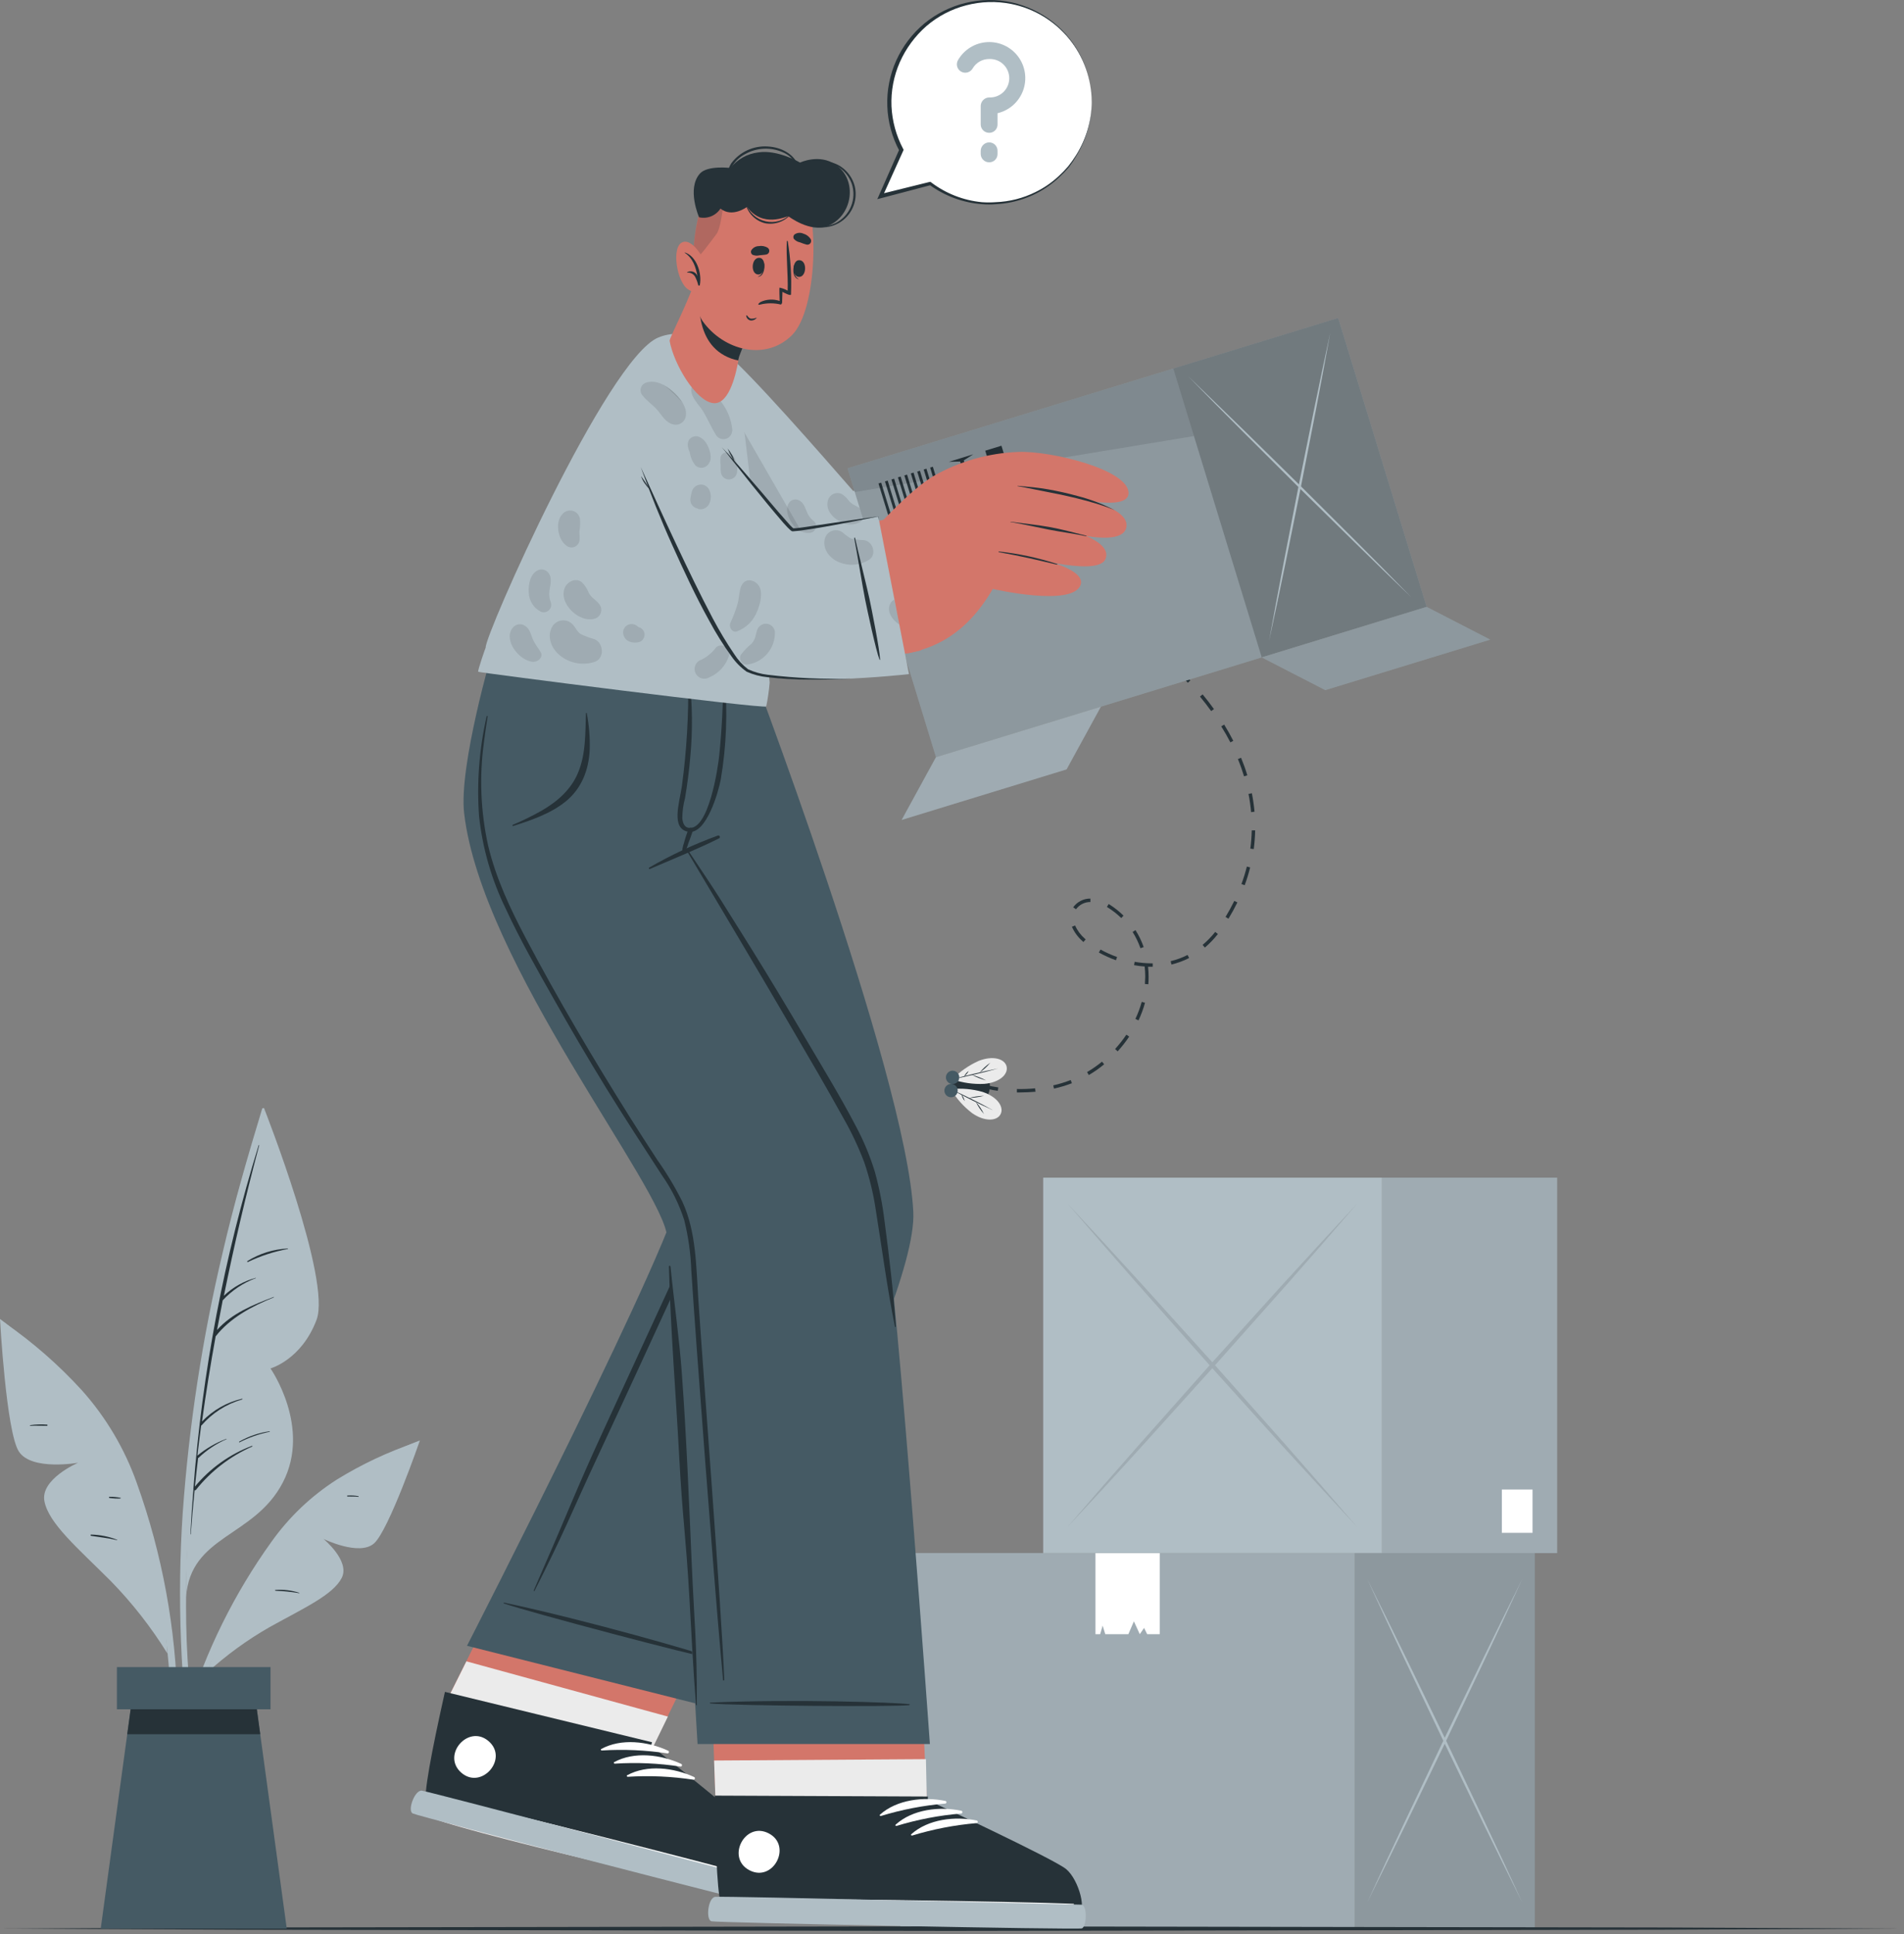 <svg width="448" height="455" viewBox="0 0 448 455" fill="none" xmlns="http://www.w3.org/2000/svg">
<rect x="0" y="0" width="448" height="455" fill="#808080" stroke="none"/>
<path d="M318.763 365.364H211.872V453.681H318.763V365.364Z" fill="#B0BEC5"/>
<path opacity="0.1" d="M318.763 365.364H211.872V453.681H318.763V365.364Z" fill="black"/>
<path d="M361.12 365.374H318.763V453.692H361.12V365.374Z" fill="#B0BEC5"/>
<path opacity="0.2" d="M361.12 365.374H318.763V453.692H361.12V365.374Z" fill="black"/>
<path d="M358.193 447.601C355.061 441.324 351.955 435.026 348.874 428.706L339.684 409.705L330.612 390.628C327.609 384.258 324.632 377.867 321.679 371.454C324.825 377.738 327.935 384.036 331.009 390.349L340.188 409.351L349.26 428.428C352.277 434.797 355.254 441.188 358.193 447.601Z" fill="#B0BEC5"/>
<path d="M358.193 371.454C355.247 377.888 352.27 384.279 349.26 390.628L340.188 409.705L331.009 428.706C327.928 435.019 324.818 441.317 321.679 447.601C324.632 441.167 327.609 434.776 330.612 428.428L339.684 409.351L348.874 390.36C351.955 384.033 355.061 377.731 358.193 371.454Z" fill="#B0BEC5"/>
<path d="M272.877 384.451H271.194H269.918L269.199 382.982L268.181 384.451L266.797 381.427L265.5 384.451H261.768H260.063L259.441 382.435L258.862 384.451H257.757V365.374H272.877V384.451Z" fill="white"/>
<path d="M325.207 277.057H245.458V365.364H325.207V277.057Z" fill="#B0BEC5"/>
<path d="M366.385 277.057H325.207V365.374H366.385V277.057Z" fill="#B0BEC5"/>
<path opacity="0.1" d="M366.385 277.057H325.207V365.374H366.385V277.057Z" fill="black"/>
<g opacity="0.1">
<path d="M319.363 359.283C313.508 352.999 307.703 346.701 301.948 340.389L284.759 321.344L267.827 302.267C262.208 295.898 256.646 289.506 251.141 283.094C257.003 289.378 262.808 295.68 268.556 301.999L285.713 320.99L302.645 340.067C308.286 346.465 313.858 352.871 319.363 359.283Z" fill="black"/>
<path d="M319.363 283.137C313.851 289.571 308.289 295.962 302.678 302.31L285.745 321.344L268.588 340.346C262.869 346.658 257.064 352.957 251.173 359.24C256.685 352.806 262.247 346.415 267.859 340.067L284.759 321.033L301.916 302.042C307.685 295.715 313.501 289.414 319.363 283.137Z" fill="black"/>
</g>
<path d="M360.595 350.426H353.378V360.613H360.595V350.426Z" fill="white"/>
<path d="M0 453.724L55.912 453.456L111.823 453.37L223.636 453.188L335.448 453.37L391.36 453.456L447.271 453.724L391.36 453.981L335.448 454.078L223.636 454.26L111.823 454.078L55.912 453.981L0 453.724Z" fill="#263238"/>
<path d="M266.229 149.556C265.628 149.17 265.028 148.794 264.427 148.43L264.846 147.733L266.669 148.88L266.229 149.556Z" fill="#263238"/>
<path d="M240.042 257.004H239.27V256.2C240.702 256.232 242.134 256.178 243.56 256.039L243.646 256.843C242.477 256.929 241.254 257.004 240.042 257.004ZM247.999 256.125L247.828 255.342C249.222 255.026 250.592 254.607 251.924 254.087L252.213 254.838C250.842 255.364 249.433 255.787 247.999 256.103V256.125ZM256.181 252.908L255.784 252.211C257.017 251.491 258.19 250.673 259.291 249.766L259.806 250.377C258.671 251.324 257.458 252.174 256.181 252.918V252.908ZM262.969 247.331L262.379 246.785C263.341 245.727 264.227 244.602 265.028 243.417L265.693 243.868C264.871 245.094 263.96 246.259 262.969 247.353V247.331ZM267.88 240.05L267.151 239.707C267.762 238.416 268.261 237.074 268.642 235.697L269.414 235.911C269.024 237.336 268.511 238.725 267.88 240.061V240.05ZM270.197 231.557L269.392 231.493C269.392 230.914 269.467 230.324 269.467 229.756C269.464 228.96 269.418 228.166 269.328 227.375C268.493 227.319 267.663 227.215 266.84 227.064L266.98 226.271C268.289 226.507 269.617 226.629 270.947 226.635H271.226V227.44H270.936H270.132C270.218 228.216 270.261 228.996 270.261 229.777C270.272 230.356 270.239 230.968 270.197 231.568V231.557ZM275.633 226.903L275.451 226.121C276.83 225.794 278.166 225.305 279.429 224.662L279.794 225.381C278.473 226.055 277.076 226.569 275.633 226.914V226.903ZM262.572 225.906C261.186 225.406 259.841 224.797 258.551 224.083L258.948 223.386C260.196 224.076 261.498 224.664 262.84 225.145L262.572 225.906ZM268.341 223.075C267.871 221.734 267.252 220.45 266.497 219.247L267.173 218.818C267.967 220.069 268.615 221.408 269.103 222.807L268.341 223.075ZM283.483 222.904L282.968 222.292C284.056 221.373 285.051 220.35 285.938 219.236L286.56 219.74C285.644 220.906 284.613 221.977 283.483 222.936V222.904ZM254.916 221.617L254.691 221.402C253.629 220.47 252.784 219.317 252.213 218.025L252.964 217.724C253.487 218.908 254.263 219.962 255.237 220.813L255.452 221.006L254.916 221.617ZM289.048 216.137L288.362 215.719C289.113 214.475 289.81 213.199 290.421 211.944L291.15 212.298C290.528 213.574 289.82 214.872 289.048 216.137ZM263.827 215.976C262.847 215.028 261.769 214.186 260.61 213.467L260.449 213.36L260.867 212.674L261.039 212.781C262.234 213.535 263.345 214.416 264.352 215.408L263.827 215.976ZM253.179 213.907L252.514 213.456C252.973 212.811 253.581 212.287 254.287 211.928C254.993 211.57 255.775 211.388 256.567 211.397V212.202C255.908 212.198 255.257 212.35 254.668 212.647C254.079 212.943 253.568 213.375 253.179 213.907ZM292.855 208.256L292.104 207.977C292.601 206.631 293.027 205.26 293.38 203.87L294.153 204.063C293.807 205.484 293.377 206.885 292.866 208.256H292.855ZM295 199.752L294.195 199.645C294.387 198.222 294.498 196.79 294.528 195.355H295.332C295.303 196.826 295.192 198.294 295 199.752ZM294.378 191.066C294.249 189.627 294.045 188.195 293.767 186.777L294.56 186.616C294.84 188.052 295.048 189.502 295.182 190.959L294.378 191.066ZM292.716 182.637C292.308 181.286 291.826 179.924 291.268 178.573L292.019 178.273C292.576 179.635 293.091 181.029 293.488 182.401L292.716 182.637ZM289.499 174.649C288.855 173.394 288.137 172.129 287.354 170.885L288.04 170.466C288.812 171.721 289.542 173.008 290.185 174.284L289.499 174.649ZM284.984 167.292C284.158 166.134 283.268 164.987 282.346 163.872L282.968 163.357C283.901 164.483 284.802 165.652 285.638 166.82L284.984 167.292ZM279.494 160.622C278.518 159.55 277.488 158.553 276.438 157.566L276.984 156.976C278.057 157.984 279.129 159.025 280.073 160.075L279.494 160.622ZM273.199 154.692C272.127 153.781 270.958 152.88 269.811 152.022L270.282 151.379C271.451 152.237 272.609 153.148 273.714 154.081L273.199 154.692Z" fill="#263238"/>
<path d="M234.777 256.618C234.056 256.528 233.34 256.399 232.633 256.232L232.826 255.449C232.826 255.449 233.598 255.642 234.885 255.824L234.777 256.618Z" fill="#263238"/>
<path d="M223.957 255.02C223.453 259.309 232.214 261.711 232.879 256.092C233.544 250.473 224.461 250.699 223.957 255.02Z" fill="#263238"/>
<path d="M235.431 262.119C234.616 263.738 231.732 263.963 228.751 261.883C226.726 260.337 225.016 258.419 223.711 256.232C226.232 255.969 228.78 256.191 231.217 256.886C234.745 258.076 236.289 260.478 235.431 262.119Z" fill="#EBEBEB"/>
<path d="M223.743 256.232C225.437 256.993 227.099 257.819 228.762 258.634C230.424 259.449 232.064 260.317 233.684 261.218C231.989 260.457 230.327 259.631 228.665 258.816C227.003 258.001 225.362 257.133 223.743 256.232Z" fill="#263238"/>
<path d="M231.528 262.087C231.143 261.64 230.785 261.171 230.456 260.682C230.132 260.197 229.838 259.692 229.577 259.17C229.962 259.617 230.32 260.086 230.649 260.575C230.975 261.059 231.269 261.564 231.528 262.087Z" fill="#263238"/>
<path d="M227.925 258.323C228.515 258.17 229.113 258.048 229.716 257.958C230.324 257.872 230.936 257.819 231.55 257.797C230.362 258.093 229.148 258.269 227.925 258.323Z" fill="#263238"/>
<path d="M226.992 259.031C226.623 258.572 226.36 258.037 226.22 257.465C226.589 257.924 226.853 258.459 226.992 259.031Z" fill="#263238"/>
<path d="M236.847 250.892C236.429 249.122 233.683 248.243 230.306 249.573C227.974 250.61 225.863 252.085 224.086 253.916C226.496 254.75 229.045 255.114 231.592 254.988C235.206 254.688 237.276 252.715 236.847 250.892Z" fill="#EBEBEB"/>
<path d="M224.086 253.916C225.909 253.572 227.721 253.144 229.523 252.725C231.324 252.307 233.126 251.857 234.884 251.353C233.072 251.696 231.26 252.125 229.458 252.543C227.657 252.961 225.877 253.412 224.086 253.916Z" fill="#263238"/>
<path d="M233.019 250.012C232.552 250.344 232.105 250.702 231.678 251.085C231.253 251.485 230.848 251.908 230.467 252.35C230.938 252.024 231.386 251.666 231.807 251.278C232.235 250.88 232.64 250.457 233.019 250.012Z" fill="#263238"/>
<path d="M228.622 252.843C229.708 253.409 230.851 253.858 232.032 254.184C230.948 253.613 229.804 253.164 228.622 252.843Z" fill="#263238"/>
<path d="M227.925 251.943C227.692 252.117 227.479 252.319 227.292 252.543C227.107 252.773 226.946 253.021 226.81 253.283C227.044 253.104 227.256 252.899 227.443 252.672C227.637 252.453 227.8 252.207 227.925 251.943Z" fill="#263238"/>
<path d="M223.957 255.02C224.265 255.056 224.554 255.182 224.79 255.382C225.026 255.582 225.197 255.848 225.282 256.145C225.367 256.442 225.362 256.758 225.267 257.053C225.173 257.347 224.994 257.607 224.752 257.8C224.51 257.993 224.216 258.109 223.908 258.135C223.6 258.161 223.291 258.095 223.02 257.946C222.749 257.797 222.529 257.57 222.387 257.296C222.244 257.021 222.186 256.711 222.22 256.403C222.269 255.99 222.479 255.613 222.804 255.354C223.129 255.095 223.544 254.975 223.957 255.02Z" fill="#455A64"/>
<path d="M224.322 251.9C224.527 251.924 224.725 251.988 224.905 252.088C225.085 252.189 225.244 252.324 225.372 252.486C225.5 252.647 225.595 252.833 225.651 253.031C225.707 253.23 225.724 253.437 225.7 253.642C225.676 253.847 225.612 254.045 225.511 254.225C225.411 254.406 225.276 254.564 225.114 254.692C224.952 254.82 224.767 254.915 224.568 254.971C224.37 255.027 224.162 255.044 223.957 255.02C223.544 254.972 223.166 254.761 222.908 254.434C222.649 254.107 222.531 253.691 222.579 253.278C222.628 252.864 222.839 252.486 223.165 252.228C223.492 251.969 223.908 251.851 224.322 251.9Z" fill="#455A64"/>
<path d="M127.126 355.991C127.126 355.991 104.263 401.769 104.253 401.769C102.365 411.217 100.885 419.549 100.51 423.924C100.505 423.948 100.505 423.974 100.51 423.999C100.312 425.013 100.353 426.059 100.628 427.055C100.623 427.08 100.623 427.105 100.628 427.13C103.062 429.596 178.19 446.893 181.053 446.614C183.916 446.336 183.305 438.261 180.925 435.269C178.544 432.277 152.733 412.75 152.733 412.75L175.08 366.897L127.126 355.991Z" fill="#D3766A"/>
<path d="M179.917 446.657C177.096 446.936 103.094 429.629 100.671 427.173C100.667 427.148 100.667 427.123 100.671 427.098C100.39 426.103 100.346 425.057 100.542 424.042C100.533 424.018 100.533 423.991 100.542 423.967C100.907 419.592 102.397 411.26 104.274 401.802L109.743 390.842L157.151 403.839L152.776 412.825C152.776 412.825 177.439 432.309 179.831 435.344C182.222 438.379 182.748 446.389 179.917 446.657Z" fill="#EBEBEB"/>
<path d="M180.946 445.456C178.083 445.671 102.773 426.476 100.371 423.924C99.448 422.969 101.604 411.828 104.596 398.445L104.692 398.027L153.419 409.876L153.194 410.691C153.194 410.691 178.726 430.937 181.075 434.025C183.423 437.114 183.798 445.253 180.946 445.456Z" fill="#263238"/>
<path d="M180.828 442.314C168.217 438.776 117.003 425.65 104.263 423.098C104.156 423.098 104.135 423.152 104.263 423.184C116.692 426.969 168.014 439.676 180.807 442.486C181.053 442.582 181.096 442.389 180.828 442.314Z" fill="white"/>
<path d="M157.237 411.881C152.476 409.672 146.17 408.879 141.452 411.474C141.27 411.57 141.452 411.828 141.581 411.817C146.748 411.493 151.936 411.723 157.054 412.503C157.13 412.508 157.204 412.487 157.266 412.444C157.327 412.4 157.372 412.337 157.393 412.265C157.415 412.193 157.411 412.116 157.382 412.046C157.354 411.976 157.302 411.918 157.237 411.881Z" fill="white"/>
<path d="M160.282 414.97C155.532 412.772 149.226 411.978 144.497 414.562C144.315 414.659 144.497 414.916 144.637 414.916C149.804 414.587 154.992 414.817 160.11 415.602C160.189 415.61 160.267 415.59 160.332 415.545C160.396 415.501 160.443 415.434 160.464 415.359C160.484 415.283 160.477 415.202 160.444 415.131C160.411 415.06 160.353 415.003 160.282 414.97Z" fill="white"/>
<path d="M163.338 418.069C158.577 415.86 152.272 415.066 147.553 417.651C147.371 417.758 147.553 418.015 147.693 418.005C152.857 417.681 158.041 417.911 163.156 418.691C163.231 418.695 163.306 418.674 163.367 418.631C163.429 418.588 163.474 418.525 163.495 418.452C163.516 418.38 163.512 418.303 163.484 418.233C163.455 418.164 163.404 418.106 163.338 418.069Z" fill="white"/>
<path d="M182.78 443.054C183.991 443.912 182.544 448.362 181.482 448.48C180.421 448.598 98.398 427.302 97.1 426.626C95.802 425.95 97.583 421.082 99.245 421.264C100.907 421.447 182.78 443.054 182.78 443.054Z" fill="#B0BEC5"/>
<path d="M114.976 409.63C110.215 405.512 103.802 412.911 108.542 417.039C113.282 421.168 119.748 413.758 114.976 409.63Z" fill="white"/>
<path d="M109.882 387.186L164.829 401.04C164.829 401.04 216.044 308.615 214.896 285.121C213.32 252.715 175.273 153.073 175.273 153.073H129.721C129.721 153.073 159.95 260.789 160.368 278.912C160.55 288.391 109.882 387.186 109.882 387.186Z" fill="#455A64"/>
<path d="M167.177 389.888C164.25 388.719 138.095 381.17 118.579 377.02C118.557 377.027 118.539 377.04 118.525 377.059C118.512 377.077 118.505 377.099 118.505 377.122C118.505 377.144 118.512 377.166 118.525 377.185C118.539 377.203 118.557 377.216 118.579 377.224C124.723 379.368 163.499 389.588 167.134 390.092C167.22 390.124 167.306 389.974 167.177 389.888Z" fill="#263238"/>
<path d="M164.143 255.771C160.518 240.565 156.636 225.402 152.561 210.336C148.486 195.27 144.122 180.064 139.329 165.115C138.75 163.282 138.138 161.47 137.549 159.647C137.532 159.588 137.492 159.539 137.439 159.51C137.385 159.481 137.323 159.474 137.264 159.491C137.206 159.508 137.157 159.548 137.128 159.601C137.099 159.654 137.092 159.717 137.109 159.775C141.398 174.67 145.688 189.533 149.752 204.481C153.816 219.429 157.687 234.421 161.333 249.519C162.244 253.251 163.135 256.972 164.003 260.714C165.013 264.55 165.793 268.442 166.341 272.371C166.792 276.124 166.533 279.929 165.579 283.587C164.545 287.182 163.192 290.677 161.537 294.032C154.967 308.294 148.401 322.559 141.838 336.829C135.275 351.134 134.214 354.394 127.898 368.816C127.115 370.607 126.332 372.398 125.581 374.178C125.581 374.296 125.699 374.403 125.764 374.275C132.948 360.141 134.053 356.742 140.776 342.351C147.5 327.96 154.181 313.398 160.85 298.911C163.853 292.37 167.381 285.7 167.831 278.386C168.282 270.751 165.88 263.095 164.143 255.771Z" fill="#263238"/>
<path d="M166.63 374.092L168.389 424.492C168.679 434.143 169.097 442.582 169.729 446.925C169.724 446.95 169.724 446.976 169.729 447C169.765 448.031 170.037 449.04 170.523 449.949L170.587 450.014C173.515 451.869 250.605 451.826 253.297 450.914C255.988 450.003 253.608 442.282 250.616 439.891C247.624 437.5 218.092 424.321 218.092 424.321L215.851 373.974L166.63 374.092Z" fill="#D3766A"/>
<path d="M168.024 414.176C168.024 414.176 168.389 424.492 168.389 424.524C168.679 434.175 169.097 442.615 169.729 446.958C169.724 446.982 169.724 447.008 169.729 447.033C169.876 448.044 170.142 449.034 170.523 449.982L170.587 450.046C173.515 451.901 250.605 451.858 253.297 450.947C255.988 450.035 253.608 442.314 250.616 439.923C247.624 437.532 218.092 424.353 218.092 424.353L217.867 413.855L168.024 414.176Z" fill="#EBEBEB"/>
<path d="M253.339 450.861C250.616 451.729 172.914 450.528 169.976 448.598C168.904 447.88 168.367 436.556 168.174 422.862V422.433L218.317 422.648V423.506C218.317 423.506 247.86 437.264 250.852 439.719C253.843 442.175 256.074 450.024 253.339 450.861Z" fill="#263238"/>
<path d="M252.514 447.88C239.421 447.354 186.554 446.475 173.568 446.958C173.461 446.958 173.461 447.033 173.568 447.033C186.533 447.837 239.41 448.298 252.514 448.105C252.782 448.041 252.793 447.88 252.514 447.88Z" fill="white"/>
<path d="M222.499 423.699C217.363 422.626 211.036 423.345 207.047 426.916C206.886 427.055 207.047 427.269 207.261 427.227C212.212 425.716 217.309 424.734 222.467 424.299C222.529 424.279 222.584 424.241 222.623 424.189C222.663 424.138 222.686 424.075 222.69 424.01C222.693 423.945 222.677 423.88 222.643 423.825C222.609 423.769 222.559 423.725 222.499 423.699Z" fill="white"/>
<path d="M226.188 425.993C221.041 424.921 214.725 425.65 210.736 429.264C210.575 429.403 210.736 429.618 210.939 429.564C215.893 428.052 220.994 427.074 226.156 426.648C226.233 426.638 226.305 426.601 226.358 426.544C226.412 426.486 226.443 426.412 226.447 426.334C226.45 426.256 226.427 426.179 226.379 426.117C226.332 426.054 226.264 426.011 226.188 425.993Z" fill="white"/>
<path d="M229.866 428.299C224.73 427.227 218.414 427.945 214.414 431.516C214.264 431.655 214.414 431.87 214.628 431.827C219.579 430.317 224.676 429.336 229.834 428.899C229.896 428.88 229.951 428.841 229.99 428.79C230.03 428.738 230.054 428.675 230.057 428.61C230.061 428.545 230.044 428.48 230.01 428.425C229.976 428.369 229.926 428.325 229.866 428.299Z" fill="white"/>
<path d="M254.573 448.094C255.956 448.652 255.581 453.317 254.573 453.67C253.565 454.024 168.786 452.341 167.402 451.998C166.019 451.654 166.577 446.496 168.26 446.25C169.944 446.003 254.573 448.094 254.573 448.094Z" fill="#B0BEC5"/>
<path d="M180.871 431.312C175.284 428.406 170.759 437.092 176.356 439.998C181.954 442.904 186.469 434.218 180.871 431.312Z" fill="white"/>
<path d="M174.705 152.987C174.501 153.92 163.145 198.819 161.73 199.655C160.121 200.61 202.993 258.291 208.076 286.611C211.293 304.723 218.799 410.294 218.799 410.294H164.132C164.132 410.294 158.77 320.636 156.99 291.093C156.293 279.63 113.292 226.635 109.207 191.302C107.92 180.171 115.919 152.944 115.919 152.944L174.705 152.987Z" fill="#455A64"/>
<path d="M162.749 367.637C162.105 352.785 161.515 337.901 160.432 323.071C159.821 314.663 158.62 306.524 157.784 298.149C157.784 297.71 157.387 297.603 157.398 298.053C157.784 312.969 159.017 327.724 159.81 342.63C160.604 357.535 161.365 361.01 162.212 375.872C162.684 384.28 163.102 392.687 163.757 401.083C163.764 401.104 163.777 401.123 163.796 401.136C163.814 401.15 163.836 401.157 163.858 401.157C163.881 401.157 163.903 401.15 163.921 401.136C163.94 401.123 163.953 401.104 163.96 401.083C163.992 386.156 163.403 382.542 162.749 367.637Z" fill="#263238"/>
<path d="M208.13 287.319C207.662 283.397 206.902 279.515 205.856 275.705C204.73 272.013 203.247 268.44 201.428 265.036C197.707 257.894 193.471 250.988 189.385 244.05C185.3 237.112 181.043 230.024 176.732 223.097C174.308 219.208 171.874 215.322 169.429 211.44C166.941 207.526 164.314 203.687 161.751 199.827C161.731 199.794 161.699 199.771 161.662 199.762C161.625 199.753 161.586 199.759 161.553 199.779C161.52 199.799 161.497 199.831 161.488 199.868C161.479 199.905 161.485 199.944 161.505 199.977C165.687 206.99 169.826 214.014 174.008 221.027C178.19 228.04 182.308 235.075 186.426 242.109C190.543 249.144 194.543 255.964 198.425 262.998C200.337 266.338 201.982 269.823 203.347 273.421C204.617 277.15 205.539 280.987 206.103 284.885C207.561 293.967 208.752 303.114 210.575 312.111C210.582 312.133 210.595 312.151 210.614 312.165C210.632 312.178 210.654 312.185 210.677 312.185C210.699 312.185 210.721 312.178 210.739 312.165C210.758 312.151 210.771 312.133 210.778 312.111C210.21 303.833 209.224 295.544 208.13 287.319Z" fill="#263238"/>
<path d="M213.985 400.922C210.864 400.515 187.048 399.689 167.124 400.547C166.995 400.547 167.006 400.74 167.124 400.751C173.611 401.319 210.296 401.576 213.953 401.147C214.049 401.137 214.092 400.944 213.985 400.922Z" fill="#263238"/>
<path d="M168.861 196.588C163.291 198.618 157.909 201.129 152.776 204.095C152.732 204.115 152.697 204.151 152.68 204.197C152.663 204.242 152.665 204.292 152.685 204.336C152.705 204.38 152.741 204.415 152.786 204.432C152.832 204.449 152.882 204.447 152.926 204.427C158.352 202.09 163.896 199.859 169.193 197.232C169.279 197.188 169.343 197.112 169.372 197.02C169.401 196.929 169.393 196.829 169.349 196.744C169.305 196.659 169.228 196.594 169.137 196.565C169.045 196.536 168.946 196.544 168.861 196.588Z" fill="#263238"/>
<path d="M170.501 159.421C170.501 159.239 170.158 159.196 170.158 159.421C170.159 165.481 169.855 171.536 169.247 177.565C168.989 180.364 166.738 195.795 161.891 194.723C161.076 194.53 160.668 193.736 160.539 192.503C160.553 190.902 160.769 189.31 161.183 187.763C161.719 184.546 162.148 181.329 162.427 178.016C162.995 171.927 162.931 165.796 162.234 159.722C162.225 159.687 162.205 159.657 162.176 159.635C162.148 159.614 162.114 159.602 162.078 159.602C162.043 159.602 162.008 159.614 161.98 159.635C161.952 159.657 161.932 159.687 161.923 159.722C162.063 168.161 161.569 176.599 160.443 184.964C159.832 188.986 157.805 195.044 162.019 195.688C166.234 196.331 169.075 186.176 169.59 183.399C170.931 175.48 171.238 167.42 170.501 159.421Z" fill="#263238"/>
<path d="M162.019 195.055C161.59 196.102 161.231 197.177 160.947 198.272C160.638 199.113 160.486 200.003 160.497 200.899C160.502 200.936 160.518 200.97 160.543 200.997C160.568 201.024 160.601 201.043 160.637 201.051C160.673 201.06 160.711 201.057 160.745 201.043C160.779 201.029 160.809 201.005 160.829 200.974C161.336 200.184 161.715 199.319 161.955 198.411C162.33 197.414 162.716 196.438 163.027 195.43C163.077 195.297 163.072 195.149 163.012 195.019C162.953 194.889 162.845 194.788 162.711 194.739C162.577 194.689 162.429 194.694 162.3 194.754C162.17 194.813 162.069 194.921 162.019 195.055Z" fill="#263238"/>
<path d="M164.303 305.506C163.789 297.871 163.821 289.817 160.572 282.74C158.846 279.291 156.86 275.979 154.631 272.832C152.415 269.443 150.227 266.037 148.068 262.612C139.489 248.919 131.211 234.946 123.672 220.63C120.037 213.735 116.692 206.615 114.869 199.001C113.091 190.989 112.753 182.725 113.871 174.595C114.129 172.568 114.408 170.552 114.74 168.536C114.741 168.509 114.733 168.482 114.716 168.46C114.7 168.438 114.676 168.423 114.649 168.417C114.623 168.41 114.595 168.414 114.57 168.426C114.546 168.438 114.526 168.458 114.515 168.483C112.75 176.214 112.147 184.165 112.724 192.074C113.549 199.636 115.679 206.997 119.019 213.832C122.343 221.027 126.3 227.954 130.203 234.849C134.228 241.998 138.371 249.044 142.631 255.985C146.921 262.912 151.339 269.7 155.768 276.52C158.027 279.737 159.787 283.276 160.99 287.019C161.965 290.924 162.526 294.92 162.663 298.943C163.735 315.822 168.024 371.937 169.547 388.73C169.729 390.874 169.922 393.019 170.126 395.164C170.12 395.186 170.119 395.209 170.123 395.232C170.128 395.255 170.137 395.276 170.151 395.295C170.165 395.313 170.184 395.328 170.204 395.338C170.225 395.348 170.248 395.354 170.271 395.354C170.294 395.354 170.317 395.348 170.337 395.338C170.358 395.328 170.376 395.313 170.39 395.295C170.404 395.276 170.414 395.255 170.418 395.232C170.423 395.209 170.422 395.186 170.416 395.164C169.772 378.307 165.408 322.331 164.303 305.506Z" fill="#263238"/>
<path d="M138.063 167.786C138.063 167.668 137.87 167.71 137.87 167.786C137.709 172.472 137.87 177.319 136.037 181.726C134.385 185.79 131.061 188.642 127.34 190.776C125.176 191.991 122.946 193.083 120.659 194.047C120.498 194.122 120.563 194.379 120.745 194.326C125.034 192.953 129.463 191.463 133.056 188.589C136.894 185.501 138.578 181.029 138.76 176.203C138.826 173.381 138.592 170.559 138.063 167.786Z" fill="#263238"/>
<path d="M161.858 91.403C167.992 110.233 184.56 142.307 190.479 146.178C195.723 149.599 220.397 145.781 231.228 143.175C235.26 142.2 226.188 111.466 221.888 112.592C216.73 113.944 201.363 117.407 200.248 116.549C199.133 115.691 183.638 96.604 172.657 85.366C162.663 75.189 159.542 84.283 161.858 91.403Z" fill="#D3766A"/>
<path d="M228.858 143.411C230.928 143.154 248.439 142.339 256.471 137.975C260.76 135.648 271.709 127.948 270.615 125.182C269.617 122.662 266.1 124.034 266.1 124.034C266.1 124.034 270.936 120.528 269.521 117.032C268.105 113.536 262.261 116.163 262.261 116.163C262.261 116.163 266.969 112.196 265.307 108.818C263.645 105.44 258.219 109.054 258.219 109.054C258.219 109.054 262.69 105.633 260.149 103.424C257.082 100.765 249.543 108.014 244.45 109.708C243.292 110.094 220.472 115.863 220.472 115.863L228.858 143.411Z" fill="#D3766A"/>
<path d="M258.026 108.957C252.471 114.265 249.114 115.627 241.694 117.128C241.554 117.128 241.565 117.386 241.694 117.364C249.093 116.56 253.543 115.456 258.272 109.215C258.53 108.904 258.283 108.7 258.026 108.957Z" fill="#263238"/>
<path d="M262.079 116.035C255.827 121.053 252.203 122.554 244.546 124.699C244.439 124.699 244.482 124.924 244.6 124.903C252.278 123.423 256.696 122.222 262.283 116.388C262.54 116.131 262.369 115.809 262.079 116.035Z" fill="#263238"/>
<path d="M265.725 124.12C259.291 128.538 255.42 130.372 247.72 131.498C247.683 131.498 247.648 131.512 247.622 131.539C247.596 131.565 247.581 131.6 247.581 131.637C247.581 131.674 247.596 131.71 247.622 131.736C247.648 131.762 247.683 131.776 247.72 131.776C255.688 131.39 260.588 129.149 265.811 124.334C266.197 124.034 266.122 123.852 265.725 124.12Z" fill="#263238"/>
<path d="M214.489 116.85C214.489 116.85 220.869 109.633 224.365 107.081C227.861 104.528 244.418 99.81 245.64 103.327C247.216 107.874 238.198 112.474 233.49 114.147C233.49 114.147 237.147 124.656 231.346 129.353C225.544 134.05 214.489 116.85 214.489 116.85Z" fill="#D3766A"/>
<path d="M245.672 104.732C244.117 109.912 237.791 111.713 233.34 113.675C233.275 113.704 233.216 113.747 233.17 113.802C233.124 113.857 233.091 113.922 233.075 113.992C233.058 114.061 233.058 114.134 233.074 114.204C233.091 114.274 233.123 114.339 233.169 114.394C234.413 118.898 234.842 125.611 231.689 129.407C231.603 129.514 231.743 129.664 231.85 129.567C235.785 125.964 235.893 119.327 234.22 114.48C238.82 112.539 245.082 110.448 245.715 104.754C245.726 104.732 245.683 104.732 245.672 104.732Z" fill="#263238"/>
<path d="M228.847 148.698L220.762 111.874L200.752 115.509C192.86 106.469 177.086 88.4 170.727 82.974C163.22 76.605 158.309 81.387 161.076 91.038C167.327 113.096 185.611 145.481 190.393 148.537C197.331 152.987 228.847 148.698 228.847 148.698Z" fill="#B0BEC5"/>
<path opacity="0.1" d="M200.28 126.715C201.271 126.93 202.28 127.049 203.294 127.069C205.438 127.358 206.382 130.522 204.43 131.723C203.405 132.354 202.247 132.736 201.047 132.839C199.848 132.941 198.641 132.761 197.524 132.313C195.38 131.476 193.567 129.396 194.029 126.951C194.108 126.495 194.305 126.068 194.599 125.71C194.893 125.353 195.274 125.078 195.706 124.912C196.138 124.745 196.605 124.694 197.063 124.762C197.521 124.83 197.953 125.015 198.318 125.3C198.912 125.849 199.571 126.325 200.28 126.715ZM194.747 117.954C193.975 121.6 199.615 124.731 202.5 122.79C202.733 122.614 202.922 122.388 203.055 122.128C203.188 121.869 203.261 121.583 203.269 121.291C203.276 120.999 203.217 120.71 203.097 120.444C202.977 120.178 202.799 119.943 202.575 119.756C201.728 119.069 201.02 118.962 200.27 118.34C200.007 118.135 199.776 117.893 199.583 117.622C199.158 117.035 198.613 116.546 197.985 116.185C197.659 116.045 197.305 115.982 196.95 115.999C196.595 116.016 196.249 116.113 195.937 116.283C195.625 116.454 195.356 116.693 195.15 116.982C194.944 117.271 194.806 117.604 194.747 117.954ZM185.75 118.147C184.592 119.659 185.461 121.932 186.479 123.305C186.938 123.989 187.57 124.538 188.31 124.898C189.05 125.258 189.873 125.415 190.694 125.353C190.993 125.311 191.273 125.183 191.501 124.985C191.73 124.788 191.896 124.528 191.979 124.238C192.063 123.947 192.062 123.639 191.974 123.35C191.887 123.061 191.718 122.803 191.487 122.608C190.842 122.118 190.327 121.477 189.986 120.742C189.482 119.605 189.149 118.136 187.841 117.643C187.484 117.496 187.089 117.466 186.714 117.556C186.338 117.647 186.001 117.854 185.75 118.147ZM209.502 141.996C207.99 145.052 212.591 148.526 215.379 147.926C216.312 147.722 217.212 146.5 216.387 145.62C215.722 144.913 214.928 144.355 214.306 143.604C213.545 142.693 213.127 141.524 211.937 141.063C211.489 140.876 210.986 140.868 210.533 141.042C210.079 141.215 209.71 141.557 209.502 141.996ZM166.309 104.518C166.045 104.016 165.68 103.574 165.236 103.22C165.837 104.757 166.47 106.298 167.134 107.842C167.17 106.679 166.884 105.529 166.309 104.518ZM172.282 101.301C172.072 98.652 171.037 96.135 169.322 94.105C168.035 92.443 165.805 89.816 163.446 90.384C163.195 90.463 162.976 90.62 162.821 90.832C162.667 91.045 162.585 91.301 162.588 91.564C162.438 93.376 164.518 95.317 165.419 96.765C166.491 98.588 167.338 100.604 168.496 102.416C168.738 102.789 169.094 103.073 169.511 103.226C169.928 103.38 170.384 103.394 170.81 103.268C171.236 103.141 171.609 102.88 171.874 102.523C172.14 102.167 172.282 101.734 172.282 101.29V101.301ZM171.585 112.828C172.004 112.807 172.405 112.651 172.729 112.385C173.053 112.119 173.283 111.755 173.386 111.348C173.553 110.516 173.497 109.654 173.225 108.85C173.065 108.084 172.693 107.378 172.153 106.813C171.959 106.633 171.723 106.508 171.466 106.448C171.209 106.387 170.941 106.395 170.688 106.47C170.435 106.544 170.206 106.683 170.023 106.873C169.84 107.063 169.709 107.297 169.644 107.552C169.558 108.179 169.558 108.814 169.644 109.44C169.644 109.708 169.644 109.976 169.644 110.255C169.638 110.659 169.681 111.062 169.772 111.456C169.888 111.847 170.126 112.192 170.453 112.437C170.779 112.682 171.176 112.816 171.585 112.818V112.828Z" fill="#030402"/>
<path d="M221.845 145.481C220.923 143.336 218.628 133.814 218.124 131.444C217.62 129.074 215.754 119.488 215.207 117.053C215.207 116.914 215.357 116.839 215.389 116.968C215.969 119.37 218.553 128.828 219.121 131.187C219.69 133.546 221.823 143.057 221.974 145.449C221.976 145.457 221.976 145.466 221.975 145.475C221.974 145.483 221.971 145.491 221.966 145.499C221.957 145.514 221.942 145.525 221.925 145.529C221.908 145.533 221.89 145.531 221.875 145.522C221.86 145.513 221.849 145.498 221.845 145.481Z" fill="#263238"/>
<path opacity="0.1" d="M203.261 150.542C197.632 150.542 192.688 150.006 190.393 148.537C185.579 145.427 167.295 113.15 161.001 91.049C159.414 85.516 160.368 81.57 162.877 80.422L203.261 150.542Z" fill="black"/>
<path d="M112.52 158.038C112.66 158.242 179.573 166.82 180.292 166.198C180.67 164.336 180.939 162.452 181.096 160.558C181.096 160.558 174.962 87.704 171.788 83.425C169.011 79.693 160.582 76.991 154.845 79.425C142.803 84.529 113.968 149.62 114.279 152.344C114.257 152.312 112.349 157.781 112.52 158.038Z" fill="#B0BEC5"/>
<path opacity="0.1" d="M136.648 149.17C137.68 149.671 138.757 150.073 139.865 150.371C142.095 151.261 142.299 154.982 139.865 155.732C138.571 156.143 137.199 156.245 135.858 156.031C134.518 155.817 133.246 155.292 132.144 154.499C129.999 152.998 128.616 150.21 129.774 147.722C129.987 147.249 130.317 146.838 130.735 146.529C131.152 146.221 131.641 146.025 132.156 145.96C132.671 145.896 133.194 145.965 133.674 146.16C134.155 146.356 134.577 146.673 134.9 147.079C135.5 147.776 135.865 148.698 136.648 149.17ZM132.98 138.093C131.147 141.878 136.455 146.821 140.133 145.481C140.441 145.358 140.716 145.165 140.937 144.917C141.158 144.669 141.318 144.374 141.406 144.054C141.493 143.734 141.505 143.398 141.44 143.072C141.376 142.747 141.237 142.441 141.034 142.178C140.304 141.202 139.554 140.891 138.889 140.033C138.659 139.737 138.475 139.408 138.342 139.058C138.025 138.309 137.562 137.631 136.98 137.063C135.704 135.83 133.656 136.698 132.98 138.093ZM126.782 134.061C124.777 134.811 124.262 137.513 124.412 139.422C124.443 140.349 124.72 141.252 125.213 142.038C125.707 142.823 126.4 143.464 127.222 143.894C127.532 144.032 127.876 144.078 128.212 144.026C128.547 143.973 128.86 143.824 129.113 143.597C129.366 143.371 129.548 143.075 129.637 142.747C129.726 142.419 129.717 142.073 129.613 141.749C129.273 140.892 129.155 139.962 129.27 139.047C129.452 137.674 129.999 136.066 129.088 134.833C128.834 134.477 128.474 134.211 128.06 134.072C127.646 133.934 127.199 133.93 126.782 134.061ZM148.765 146.821C148.258 146.778 147.753 146.93 147.354 147.247C146.955 147.564 146.693 148.022 146.62 148.526C146.566 149.068 146.702 149.612 147.005 150.064C147.309 150.517 147.76 150.849 148.283 151.003C149.014 151.245 149.803 151.245 150.535 151.003C150.909 150.855 151.217 150.578 151.403 150.221C151.618 149.875 151.706 149.466 151.65 149.063C151.59 148.687 151.418 148.337 151.156 148.062C150.893 147.786 150.553 147.596 150.181 147.518C150.113 147.429 150.034 147.35 149.945 147.282C149.604 147.018 149.195 146.858 148.765 146.821ZM132.326 120.946C130.525 122.79 131.254 126.983 133.313 128.399C133.578 128.6 133.891 128.729 134.221 128.772C134.551 128.815 134.887 128.771 135.195 128.644C135.503 128.517 135.772 128.312 135.976 128.049C136.18 127.786 136.312 127.474 136.358 127.144C136.39 126.719 136.39 126.293 136.358 125.868C136.358 125.407 136.294 125.117 136.358 124.796C136.519 123.879 136.551 122.944 136.455 122.018C136.371 121.579 136.165 121.173 135.86 120.846C135.554 120.52 135.163 120.287 134.73 120.175C134.298 120.062 133.842 120.075 133.416 120.212C132.991 120.348 132.613 120.603 132.326 120.946ZM120.691 147.626C118.214 150.564 122.3 155.604 125.506 155.7C126.579 155.7 127.898 154.628 127.233 153.448C126.697 152.505 125.978 151.668 125.506 150.692C124.927 149.491 124.788 148.087 123.608 147.272C123.168 146.948 122.622 146.805 122.08 146.871C121.538 146.937 121.041 147.206 120.691 147.626ZM179.852 146.693C179.449 146.753 179.072 146.932 178.77 147.207C178.469 147.482 178.255 147.84 178.158 148.237C177.815 149.427 177.772 150.489 176.882 151.454C175.919 152.212 175.054 153.087 174.308 154.06C174.184 154.302 174.125 154.574 174.136 154.846C174.148 155.119 174.23 155.384 174.375 155.615C174.52 155.846 174.722 156.036 174.962 156.166C175.203 156.295 175.472 156.36 175.745 156.354C177.618 156.124 179.332 155.189 180.538 153.738C180.324 151.7 180.11 149.309 179.863 146.65L179.852 146.693ZM174.491 137.846C173.89 139.304 173.997 140.956 173.493 142.478C173.051 143.874 172.525 145.242 171.917 146.575C171.467 147.54 172.367 149.063 173.536 148.548C175.437 147.818 176.992 146.397 177.89 144.569C178.705 142.886 179.606 140.055 178.823 138.264C178.04 136.473 175.381 135.69 174.469 137.803L174.491 137.846ZM168.378 152.462C167.487 153.613 166.347 154.548 165.043 155.196C164.733 155.293 164.446 155.454 164.202 155.67C163.959 155.885 163.764 156.15 163.631 156.447C163.497 156.743 163.428 157.065 163.429 157.39C163.429 157.716 163.499 158.037 163.633 158.333C163.767 158.63 163.962 158.894 164.206 159.109C164.45 159.325 164.737 159.485 165.048 159.581C165.359 159.677 165.686 159.705 166.009 159.665C166.332 159.624 166.642 159.516 166.92 159.346C168.029 158.871 169.021 158.157 169.825 157.257C170.629 156.357 171.226 155.291 171.574 154.135C172.078 152.28 169.568 151.068 168.357 152.419L168.378 152.462ZM158.577 99.917C159.176 100.044 159.801 99.934 160.321 99.61C160.841 99.286 161.215 98.774 161.365 98.18C161.966 95.875 159.907 93.505 158.277 92.068C156.647 90.631 154.352 89.323 152.068 90.063C151.764 90.161 151.49 90.336 151.272 90.57C151.055 90.804 150.9 91.09 150.824 91.4C150.748 91.71 150.752 92.035 150.837 92.344C150.921 92.652 151.083 92.933 151.307 93.162C152.304 94.406 153.687 95.306 154.749 96.529C155.81 97.751 156.69 99.564 158.556 99.874L158.577 99.917ZM166.802 109.021C167.703 107.724 167.006 105.804 166.362 104.571C166.02 103.891 165.487 103.325 164.829 102.941C164.386 102.658 163.849 102.561 163.335 102.671C162.821 102.782 162.371 103.091 162.084 103.531C161.791 104.141 161.745 104.84 161.955 105.483C162.044 105.819 162.167 106.146 162.32 106.459V106.555V106.641C162.511 107.665 162.945 108.628 163.585 109.45C163.806 109.673 164.076 109.842 164.374 109.943C164.671 110.045 164.988 110.076 165.3 110.034C165.611 109.993 165.909 109.88 166.17 109.704C166.43 109.528 166.647 109.295 166.802 109.021ZM172.335 101.344C172.125 98.695 171.09 96.178 169.375 94.148C168.089 92.486 165.858 89.859 163.499 90.427C163.248 90.505 163.029 90.663 162.875 90.875C162.72 91.088 162.638 91.344 162.641 91.607C162.491 93.419 164.571 95.36 165.472 96.808C166.545 98.631 167.392 100.647 168.55 102.459C168.802 102.811 169.159 103.074 169.57 103.212C169.981 103.349 170.425 103.353 170.838 103.224C171.252 103.094 171.614 102.838 171.873 102.49C172.132 102.143 172.275 101.723 172.282 101.29L172.335 101.344ZM164.239 119.702C164.631 119.788 165.037 119.788 165.429 119.702C166.024 119.519 166.526 119.116 166.834 118.576C167.122 118.001 167.266 117.364 167.252 116.721C167.233 116.112 167.067 115.516 166.77 114.984L166.416 114.544L165.944 114.201C165.649 114.049 165.323 113.965 164.991 113.956C164.659 113.947 164.33 114.013 164.027 114.149C163.724 114.285 163.455 114.487 163.241 114.742C163.028 114.996 162.874 115.295 162.791 115.616C162.613 116.241 162.487 116.879 162.416 117.525L162.513 118.115C162.588 118.411 162.735 118.684 162.941 118.908C163.265 119.283 163.702 119.542 164.185 119.648L164.239 119.702ZM171.638 112.871C172.057 112.85 172.458 112.694 172.782 112.428C173.107 112.161 173.337 111.798 173.44 111.391C173.606 110.559 173.551 109.697 173.279 108.893C173.118 108.127 172.747 107.421 172.206 106.855C172.013 106.676 171.776 106.551 171.519 106.49C171.263 106.43 170.995 106.438 170.742 106.513C170.489 106.587 170.259 106.726 170.076 106.916C169.893 107.106 169.763 107.34 169.697 107.595C169.611 108.221 169.611 108.856 169.697 109.483C169.697 109.751 169.697 110.019 169.697 110.298C169.692 110.702 169.735 111.105 169.826 111.499C169.946 111.874 170.18 112.202 170.495 112.439C170.81 112.675 171.191 112.807 171.584 112.818L171.638 112.871Z" fill="#030402"/>
<path d="M167.874 94.845C163.789 94.47 158.556 85.741 157.558 80.197C157.494 79.811 159.124 76.583 160.915 72.573C161.987 70.139 163.145 67.393 164.003 64.82L178.844 74.16C176.842 77.073 175.203 80.221 173.965 83.532C173.854 83.882 173.775 84.241 173.729 84.604C173.733 84.665 173.733 84.726 173.729 84.787C173.354 86.931 171.831 95.21 167.874 94.845Z" fill="#D3766A"/>
<path d="M173.729 84.626C173.733 84.687 173.733 84.748 173.729 84.808C173.157 84.696 172.595 84.542 172.046 84.347C162.759 81.001 164.4 68.82 165.054 65.453L168.754 67.79L178.887 74.224C176.885 77.136 175.25 80.284 174.019 83.596C173.891 83.93 173.794 84.275 173.729 84.626Z" fill="#263238"/>
<path d="M165.558 47.63C162.491 53.153 161.955 70.889 165.354 75.597C170.266 82.417 180.131 85.076 186.383 78.814C192.442 72.68 192.72 49.55 188.774 45.089C182.941 38.462 170.083 39.47 165.558 47.63Z" fill="#D3766A"/>
<path d="M179.799 61.967C179.799 61.967 179.702 61.967 179.702 62.075C179.702 63.297 179.488 64.691 178.372 65.056V65.131C179.734 64.981 179.992 63.126 179.799 61.967Z" fill="#263238"/>
<path d="M178.758 60.659C176.796 60.445 176.507 64.369 178.319 64.573C180.131 64.777 180.399 60.841 178.758 60.659Z" fill="#263238"/>
<path d="M186.833 62.386C186.833 62.386 186.919 62.45 186.919 62.504C186.779 63.715 186.833 65.131 187.895 65.613C187.895 65.613 187.895 65.699 187.895 65.688C186.554 65.388 186.511 63.512 186.833 62.386Z" fill="#263238"/>
<path d="M188.023 61.206C189.986 61.206 189.825 65.141 188.023 65.141C186.222 65.141 186.372 61.195 188.023 61.206Z" fill="#263238"/>
<path d="M180.346 59.866C179.799 59.984 179.273 59.994 178.737 60.059C178.182 60.204 177.594 60.163 177.064 59.941C176.91 59.839 176.794 59.689 176.734 59.515C176.674 59.34 176.673 59.151 176.732 58.976C176.908 58.656 177.165 58.388 177.477 58.2C177.79 58.011 178.147 57.909 178.512 57.903C179.253 57.761 180.02 57.907 180.657 58.311C180.789 58.41 180.891 58.545 180.95 58.7C181.009 58.855 181.023 59.023 180.99 59.186C180.958 59.349 180.88 59.499 180.766 59.619C180.652 59.739 180.506 59.825 180.346 59.866Z" fill="#263238"/>
<path d="M189.782 57.549C189.261 57.403 188.749 57.228 188.249 57.024C187.685 56.918 187.172 56.627 186.79 56.198C186.695 56.041 186.655 55.857 186.676 55.674C186.697 55.491 186.779 55.321 186.908 55.19C187.201 54.966 187.549 54.826 187.916 54.785C188.282 54.743 188.653 54.802 188.989 54.954C189.713 55.153 190.339 55.611 190.747 56.241C190.832 56.391 190.872 56.562 190.861 56.733C190.851 56.905 190.791 57.07 190.689 57.208C190.587 57.347 190.447 57.453 190.286 57.513C190.125 57.574 189.95 57.586 189.782 57.549Z" fill="#263238"/>
<path d="M178.909 71.64C180.488 71.262 182.134 71.262 183.713 71.64C183.852 71.64 183.991 71.361 184.024 71.232L184.109 68.659C184.442 68.852 186.115 69.731 186.115 69.259C186.289 65.076 186.034 60.887 185.353 56.756C185.346 56.732 185.331 56.711 185.311 56.696C185.29 56.681 185.266 56.673 185.241 56.673C185.216 56.673 185.191 56.681 185.171 56.696C185.151 56.711 185.136 56.732 185.128 56.756C184.957 60.627 185.45 64.487 185.332 68.38C184.74 68.052 184.105 67.81 183.445 67.662C183.305 67.662 183.445 70.396 183.445 70.803C181.969 70.295 180.352 70.383 178.941 71.05C178.383 71.404 178.158 71.876 178.909 71.64Z" fill="#263238"/>
<path d="M175.734 74.192C176.003 74.492 176.271 74.9 176.7 74.964C177.15 74.986 177.6 74.909 178.019 74.739C178.019 74.739 178.094 74.739 178.019 74.803C177.834 75.031 177.59 75.203 177.314 75.302C177.038 75.4 176.74 75.421 176.453 75.361C176.219 75.286 176.011 75.145 175.855 74.955C175.699 74.764 175.601 74.533 175.574 74.288C175.595 74.171 175.692 74.149 175.734 74.192Z" fill="#263238"/>
<path opacity="0.2" d="M170.737 42.001C170.576 44.756 169.922 53.303 168.593 55.04C167.263 56.777 164.453 60.82 163.027 61.474C163.22 55.78 164.1 50.365 165.569 47.534C166.773 45.266 168.556 43.356 170.737 42.001Z" fill="#263238"/>
<path d="M186.018 50.354C185.268 51.117 184.336 51.676 183.309 51.976C182.282 52.276 181.195 52.309 180.152 52.07C179.085 51.832 178.097 51.324 177.284 50.593C176.471 49.862 175.859 48.934 175.509 47.898C175.509 47.834 175.391 47.898 175.413 47.898C175.685 49.017 176.259 50.039 177.072 50.854C177.885 51.669 178.906 52.245 180.024 52.52C181.14 52.733 182.292 52.647 183.364 52.27C184.435 51.894 185.388 51.24 186.125 50.375C186.19 50.386 186.104 50.29 186.018 50.354Z" fill="#263238"/>
<path d="M180.635 34.462C178.987 34.35 177.337 34.656 175.838 35.349C174.339 36.042 173.039 37.102 172.056 38.43C171.219 39.781 170.864 41.376 171.048 42.955H171.188C171.208 41.569 171.602 40.215 172.329 39.035C173.056 37.856 174.088 36.894 175.316 36.253C176.659 35.501 178.157 35.071 179.693 34.994C181.23 34.918 182.763 35.198 184.174 35.813C185.561 36.385 186.701 37.43 187.391 38.762C187.455 38.901 187.734 38.837 187.68 38.698C186.801 36.36 183.959 34.623 180.635 34.462Z" fill="#263238"/>
<path d="M201.117 43.813C200.65 41.997 199.556 40.406 198.028 39.32C195.884 37.786 193.374 37.808 190.865 37.894C190.79 37.894 190.801 38.001 190.865 37.99C192.999 37.767 195.151 38.166 197.063 39.137C198.62 40.072 199.805 41.515 200.42 43.223C201.004 44.975 200.936 46.879 200.229 48.585C199.522 50.291 198.223 51.685 196.57 52.509C195.608 52.962 194.564 53.212 193.502 53.245C192.439 53.278 191.382 53.094 190.393 52.702C190.318 52.702 190.254 52.778 190.329 52.82C191.666 53.411 193.142 53.616 194.589 53.412C196.037 53.208 197.398 52.604 198.52 51.667C199.642 50.73 200.48 49.498 200.939 48.11C201.398 46.722 201.459 45.234 201.117 43.813Z" fill="#263238"/>
<path d="M164.486 51.115C164.486 51.115 161.526 44.37 164.689 40.832C166.48 38.837 171.863 39.523 171.863 39.523C173.471 37.482 175.824 36.163 178.405 35.856C183.005 35.138 188.249 38.247 188.249 38.247C188.249 38.247 192.731 36.103 196.581 38.708C201.942 42.344 200.602 50.847 194.747 53.163C190.629 54.804 185.503 50.879 185.503 50.879C184.989 50.879 179.434 53.71 175.777 48.67C175.777 48.67 172.303 51.319 169.526 49.067C168.998 49.885 168.23 50.52 167.329 50.886C166.427 51.253 165.434 51.333 164.486 51.115Z" fill="#263238"/>
<path d="M166.234 62.321C166.234 62.321 163.424 56.027 160.647 56.96C157.869 57.892 159.221 66.45 161.966 68.123C162.3 68.355 162.678 68.518 163.077 68.602C163.476 68.686 163.887 68.689 164.287 68.611C164.687 68.533 165.067 68.376 165.405 68.148C165.743 67.921 166.032 67.627 166.255 67.286L166.234 62.321Z" fill="#D3766A"/>
<path d="M161.097 59.383V59.458C163.006 60.691 163.724 62.825 164.1 64.959C164.019 64.729 163.889 64.52 163.72 64.345C163.55 64.17 163.344 64.034 163.117 63.946C162.889 63.858 162.646 63.821 162.403 63.837C162.159 63.852 161.922 63.921 161.708 64.037C161.644 64.037 161.708 64.155 161.708 64.155C162.099 64.11 162.494 64.189 162.836 64.382C163.179 64.574 163.452 64.87 163.617 65.227C163.908 65.807 164.131 66.419 164.282 67.05C164.282 67.254 164.689 67.222 164.668 67.05C165.215 64.284 163.874 60.198 161.097 59.383Z" fill="#263238"/>
<path d="M314.868 74.815L199.417 110.177L220.233 178.135L335.684 142.773L314.868 74.815Z" fill="#B0BEC5"/>
<path opacity="0.2" d="M314.868 74.815L199.417 110.177L220.233 178.135L335.684 142.773L314.868 74.815Z" fill="black"/>
<path opacity="0.2" d="M314.862 74.815L276.064 86.699L296.88 154.657L335.678 142.773L314.862 74.815Z" fill="black"/>
<path d="M313.004 78.278C311.696 84.297 310.423 90.316 309.187 96.336L305.53 114.437L301.991 132.613C300.833 138.661 299.704 144.72 298.603 150.789C299.911 144.777 301.184 138.757 302.42 132.731L306.077 114.63L309.616 96.497C310.774 90.42 311.903 84.347 313.004 78.278Z" fill="#B0BEC5"/>
<path d="M332.06 140.495C327.77 136.091 323.442 131.705 319.074 127.337L305.991 114.297L292.823 101.354C288.419 97.065 283.994 92.776 279.547 88.486C283.837 92.897 288.165 97.283 292.533 101.644L305.616 114.683L318.784 127.627C323.195 131.959 327.62 136.248 332.06 140.495Z" fill="#B0BEC5"/>
<path d="M221.591 118.935L222.227 118.74L219.491 109.81L218.856 110.005L221.591 118.935Z" fill="#263238"/>
<path d="M220.081 119.389L220.717 119.194L217.981 110.263L217.346 110.458L220.081 119.389Z" fill="#263238"/>
<path d="M218.557 119.875L219.193 119.68L216.457 110.75L215.822 110.944L218.557 119.875Z" fill="#263238"/>
<path d="M217.049 120.312L217.684 120.118L214.951 111.187L214.315 111.381L217.049 120.312Z" fill="#263238"/>
<path d="M215.527 120.785L216.162 120.59L213.427 111.66L212.791 111.855L215.527 120.785Z" fill="#263238"/>
<path d="M214.013 121.239L214.649 121.044L211.914 112.114L211.278 112.309L214.013 121.239Z" fill="#263238"/>
<path d="M212.482 121.739L213.118 121.544L210.383 112.613L209.747 112.808L212.482 121.739Z" fill="#263238"/>
<path d="M210.967 122.19L211.603 121.995L208.866 113.065L208.23 113.259L210.967 122.19Z" fill="#263238"/>
<path d="M209.438 122.671L210.074 122.476L207.338 113.546L206.703 113.74L209.438 122.671Z" fill="#263238"/>
<path d="M225.92 108.582L223.282 108.646L228.997 106.877L226.767 108.314L227.775 111.595C229.587 111.284 230.81 112.796 231.732 115.799L226.016 117.6C225.094 114.608 225.255 112.667 226.928 111.906L225.92 108.582Z" fill="#263238"/>
<path d="M231.667 110.866L233.158 110.405L231.818 106.03L235.635 104.861L236.976 109.236L238.477 108.775L236.461 114.372L231.667 110.866Z" fill="#263238"/>
<path opacity="0.1" d="M199.422 110.18L201.127 115.756L280.931 102.587L276.062 86.706L199.422 110.18Z" fill="black"/>
<path d="M350.643 150.478L311.835 162.36L296.876 154.66L335.684 142.768L350.643 150.478Z" fill="#B0BEC5"/>
<path opacity="0.2" d="M350.643 150.478L311.835 162.36L296.876 154.66L335.684 142.768L350.643 150.478Z" fill="black"/>
<path d="M212.151 192.9L250.959 181.007L259.034 166.252L220.226 178.134L212.151 192.9Z" fill="#B0BEC5"/>
<path opacity="0.1" d="M212.151 192.9L250.959 181.007L259.034 166.252L220.226 178.134L212.151 192.9Z" fill="black"/>
<path d="M148.283 99.692C153.955 118.662 169.729 151.164 175.584 155.132C180.742 158.681 205.502 155.454 216.333 153.105C220.386 152.237 212.044 121.289 207.754 122.308C202.564 123.541 187.112 126.597 186.018 125.75C184.924 124.903 169.933 105.376 159.21 93.923C149.473 83.5 146.138 92.518 148.283 99.692Z" fill="#D3766A"/>
<path d="M205.524 124.828C205.524 124.828 213.727 115.584 219.539 112.056C225.674 108.545 232.571 106.576 239.635 106.319C247.259 106.019 265.907 110.544 265.532 116.142C265.199 121.214 246.38 115.616 246.38 115.616C246.38 115.616 266.508 118.158 264.985 124.195C263.462 130.232 241.983 122.479 241.983 122.479C241.983 122.479 262.604 125.546 260.095 131.541C258.165 136.055 238.316 130.136 238.316 130.136C238.316 130.136 256.031 132.902 254.24 137.642C252.267 142.864 233.598 138.554 233.598 138.554C227.046 149.792 219.314 152.494 213.599 153.706C212.172 153.952 205.524 124.828 205.524 124.828Z" fill="#D3766A"/>
<path d="M239.474 114.287C241.844 114.501 244.257 114.705 246.605 115.123C248.954 115.541 251.281 116.056 253.586 116.699C256.606 117.476 259.528 118.595 262.293 120.034C257.2 117.836 248.814 116.185 246.466 115.745C244.117 115.305 241.79 114.78 239.453 114.362C239.388 114.383 239.41 114.287 239.474 114.287Z" fill="#263238"/>
<path d="M237.791 122.747C240.804 123.144 243.828 123.434 246.83 123.97C249.833 124.506 252.61 125.278 255.559 126.018C255.784 126.072 255.677 126.179 255.452 126.125C252.471 125.503 249.683 125.16 246.702 124.581C243.721 124.002 240.761 123.294 237.769 122.812C237.726 122.812 237.737 122.737 237.791 122.747Z" fill="#263238"/>
<path d="M235.035 129.739C239.685 130.244 244.27 131.228 248.718 132.677C248.943 132.742 248.793 132.86 248.557 132.806C244.032 131.734 240.482 130.876 235.024 129.9C234.938 129.889 234.938 129.728 235.035 129.739Z" fill="#263238"/>
<path d="M213.877 158.596L206.671 121.579L186.586 124.731C178.909 115.509 163.574 97.065 157.312 91.489C149.966 84.937 144.937 89.612 147.457 99.317C153.226 121.503 170.727 154.274 175.466 157.491C182.265 162.102 213.877 158.596 213.877 158.596Z" fill="#B0BEC5"/>
<path opacity="0.1" d="M200.28 126.715C201.271 126.93 202.28 127.049 203.293 127.069C205.438 127.358 206.382 130.522 204.43 131.723C203.405 132.354 202.247 132.736 201.047 132.839C199.848 132.941 198.641 132.761 197.524 132.313C195.38 131.476 193.567 129.396 194.028 126.951C194.108 126.495 194.305 126.068 194.599 125.71C194.893 125.353 195.274 125.078 195.706 124.912C196.138 124.745 196.605 124.694 197.063 124.762C197.521 124.83 197.953 125.015 198.318 125.3C198.912 125.849 199.571 126.325 200.28 126.715ZM198.136 122.919C198.808 123.243 199.549 123.401 200.296 123.379C201.042 123.356 201.773 123.154 202.425 122.79C202.665 122.63 202.858 122.408 202.983 122.147L198.136 122.919ZM187.702 124.549C188.555 125.173 189.609 125.459 190.661 125.353C191.024 125.303 191.358 125.128 191.605 124.858C191.852 124.587 191.996 124.239 192.012 123.873L187.702 124.549ZM210.435 141.074C210.011 141.251 209.667 141.58 209.47 141.996C208.569 143.808 209.824 145.76 211.615 146.929L210.435 141.074ZM178.136 148.194C177.793 149.384 177.75 150.446 176.86 151.411C175.902 152.183 175.045 153.073 174.308 154.06C174.184 154.302 174.125 154.573 174.136 154.846C174.148 155.119 174.23 155.384 174.375 155.615C174.52 155.846 174.722 156.036 174.962 156.166C175.203 156.295 175.472 156.36 175.745 156.354C177.614 156.125 179.327 155.201 180.547 153.767C181.766 152.333 182.403 150.493 182.329 148.612C182.269 148.13 182.047 147.683 181.699 147.343C181.352 147.004 180.899 146.793 180.416 146.744C179.932 146.696 179.447 146.813 179.039 147.076C178.63 147.339 178.324 147.734 178.169 148.194H178.136ZM174.437 137.803C173.836 139.261 173.944 140.913 173.44 142.435C172.997 143.831 172.471 145.199 171.863 146.532C171.413 147.497 172.314 149.02 173.483 148.505C175.383 147.775 176.939 146.354 177.836 144.527C178.651 142.843 179.552 140.012 178.769 138.221C177.986 136.43 175.381 135.69 174.469 137.803H174.437ZM158.523 99.874C159.123 100.001 159.748 99.891 160.267 99.567C160.787 99.243 161.161 98.731 161.312 98.137C161.912 95.832 159.853 93.462 158.223 92.025C156.593 90.588 154.298 89.28 152.014 90.02C151.71 90.118 151.436 90.293 151.219 90.527C151.001 90.761 150.847 91.047 150.771 91.357C150.694 91.668 150.699 91.992 150.783 92.301C150.867 92.609 151.029 92.891 151.253 93.119C152.25 94.363 153.634 95.263 154.695 96.486C155.757 97.708 156.69 99.564 158.556 99.874H158.523ZM166.802 109.021C167.703 107.724 167.006 105.804 166.362 104.571C166.02 103.891 165.487 103.325 164.829 102.941C164.386 102.658 163.849 102.561 163.335 102.671C162.821 102.782 162.371 103.091 162.084 103.531C161.791 104.141 161.745 104.84 161.955 105.483C162.044 105.819 162.167 106.146 162.32 106.459V106.555V106.641C162.511 107.665 162.945 108.628 163.585 109.45C163.806 109.673 164.076 109.842 164.374 109.943C164.671 110.045 164.988 110.076 165.3 110.034C165.611 109.993 165.909 109.88 166.17 109.704C166.43 109.528 166.647 109.295 166.802 109.021ZM164.239 119.745C164.631 119.831 165.037 119.831 165.429 119.745C166.024 119.562 166.526 119.159 166.834 118.619C167.122 118.044 167.266 117.407 167.252 116.764C167.233 116.154 167.067 115.559 166.77 115.027L166.416 114.587L165.944 114.244C165.649 114.092 165.323 114.008 164.991 113.999C164.659 113.99 164.33 114.056 164.027 114.192C163.724 114.328 163.455 114.53 163.241 114.784C163.028 115.039 162.874 115.338 162.791 115.659C162.613 116.284 162.487 116.922 162.416 117.568L162.513 118.158C162.588 118.454 162.735 118.726 162.941 118.951C163.272 119.31 163.707 119.554 164.185 119.648L164.239 119.745ZM173.236 108.861L171.091 106.448C170.749 106.407 170.403 106.494 170.12 106.692C169.837 106.889 169.637 107.184 169.558 107.52C169.472 108.146 169.472 108.781 169.558 109.408C169.558 109.676 169.558 109.944 169.558 110.222C169.552 110.627 169.595 111.03 169.686 111.424C169.804 111.832 170.054 112.189 170.398 112.438C170.743 112.686 171.16 112.813 171.585 112.796C172.004 112.774 172.405 112.619 172.729 112.353C173.053 112.086 173.283 111.723 173.386 111.316C173.547 110.498 173.495 109.653 173.236 108.861Z" fill="#030402"/>
<path d="M206.95 155.196C206.082 152.998 204.044 143.454 203.562 141.063C203.079 138.672 201.481 129.063 200.999 126.608C200.999 126.479 201.149 126.393 201.181 126.533C201.696 128.946 204.066 138.457 204.57 140.838C205.074 143.218 206.993 152.762 207.079 155.164C207.083 155.181 207.08 155.199 207.071 155.214C207.062 155.229 207.048 155.24 207.031 155.245C207.013 155.249 206.995 155.246 206.98 155.237C206.965 155.228 206.954 155.213 206.95 155.196Z" fill="#263238"/>
<path d="M200.323 159.636C197.031 159.829 193.739 159.904 190.447 159.882C187.143 159.897 183.841 159.707 180.56 159.314C178.879 159.148 177.235 158.713 175.692 158.027C174.304 157.047 173.099 155.831 172.131 154.435C170.188 151.752 168.428 148.939 166.866 146.017C163.649 140.237 160.883 134.221 158.18 128.238C155.478 122.254 153.022 116.099 150.771 109.901C153.505 115.895 156.207 121.9 159.017 127.852C161.826 133.803 164.668 139.733 167.735 145.535C169.266 148.428 170.955 151.235 172.796 153.942C173.656 155.289 174.745 156.476 176.013 157.448C177.476 158.123 179.036 158.56 180.635 158.746C187.166 159.537 193.747 159.835 200.323 159.636Z" fill="#263238"/>
<path d="M152.861 115.134C152.421 114.689 152.023 114.204 151.671 113.686C151.307 113.173 151.028 112.604 150.845 112.003C151.007 112.269 151.182 112.527 151.371 112.775L151.896 113.536C152.249 114.049 152.572 114.583 152.861 115.134Z" fill="#263238"/>
<path d="M169.794 105.193C172.507 107.917 174.941 110.909 177.461 113.772C179.981 116.635 182.394 119.659 184.967 122.511L185.922 123.584C186.093 123.745 186.254 123.927 186.415 124.077C186.576 124.227 186.576 124.216 186.651 124.281C186.651 124.281 186.726 124.281 186.769 124.281C187.584 124.281 188.613 124.099 189.535 123.981L195.24 123.133C199.036 122.576 202.843 121.997 206.65 121.482L206.8 122.426L206.575 121.493H206.628C202.865 122.297 199.122 123.015 195.305 123.712C193.407 124.056 191.509 124.356 189.6 124.645C188.624 124.815 187.639 124.929 186.651 124.989C186.573 124.999 186.493 124.999 186.415 124.989C186.31 124.957 186.212 124.906 186.125 124.838C186.017 124.754 185.913 124.665 185.814 124.57L185.289 124.056C184.946 123.702 184.624 123.348 184.302 122.983C181.782 120.056 179.337 117.096 176.935 114.094L173.343 109.579C172.164 108.174 171.091 106.63 169.794 105.193Z" fill="#263238"/>
<path d="M171.198 105.515C171.602 106.011 171.961 106.542 172.271 107.102C172.573 107.655 172.787 108.252 172.903 108.871C172.775 108.582 172.614 108.324 172.464 108.046L172.024 107.22C171.718 106.667 171.443 106.098 171.198 105.515Z" fill="#263238"/>
<path d="M42.582 385.92C42.185 375.886 42.325 365.839 43.001 355.82C44.48 335.17 47.632 314.675 52.426 294.536C55.054 283.19 58.292 272.017 61.67 260.886C61.767 260.553 62.303 260.65 62.217 260.993C51.783 300.283 43.215 340.839 43.805 381.674C43.977 393.105 45.295 404.332 46.379 415.688C46.379 415.999 45.907 416.117 45.842 415.806C43.687 406.059 42.99 395.85 42.582 385.92Z" fill="#B0BEC5"/>
<path d="M62.217 260.939C62.217 260.939 78.023 301.066 74.484 310.492C70.946 319.918 63.643 321.934 63.643 321.934C63.643 321.934 73.294 335.746 66.56 348.742C59.826 361.739 44.791 361.074 43.783 375.765C43.783 375.722 42.947 314.32 62.217 260.939Z" fill="#B0BEC5"/>
<path d="M45.51 350.372C45.484 350.303 45.484 350.227 45.51 350.158C47.595 322.764 52.742 295.69 60.855 269.443C60.855 269.368 61.005 269.389 60.984 269.443C57.853 281.174 55.086 292.97 52.684 304.83C54.796 302.825 57.377 301.38 60.19 300.627C60.19 300.627 60.265 300.627 60.19 300.702C57.221 301.8 54.553 303.586 52.405 305.913C51.948 308.229 51.501 310.556 51.065 312.894C54.593 308.948 59.493 306.986 64.394 305.12C64.458 305.12 64.501 305.205 64.394 305.227C59.289 307.307 54.196 309.988 50.743 314.385C49.528 321.04 48.455 327.721 47.526 334.427C50.082 331.763 53.356 329.9 56.952 329.065C57.059 329.065 57.123 329.204 56.952 329.236C53.241 330.309 49.922 332.436 47.397 335.36H47.333C47.018 337.719 46.722 340.081 46.443 342.448C48.48 340.766 50.781 339.433 53.252 338.501C53.317 338.501 53.349 338.577 53.252 338.598C50.832 339.671 48.615 341.155 46.7 342.984C46.7 342.984 46.7 342.984 46.614 342.984C46.357 345.225 46.089 347.477 45.864 349.729C49.425 345.428 54.045 342.127 59.268 340.153C59.279 340.149 59.29 340.147 59.301 340.147C59.313 340.147 59.324 340.149 59.334 340.154C59.345 340.158 59.354 340.165 59.362 340.173C59.37 340.181 59.376 340.191 59.381 340.201C59.385 340.212 59.387 340.223 59.387 340.234C59.387 340.246 59.384 340.257 59.38 340.267C59.375 340.278 59.369 340.287 59.361 340.295C59.353 340.303 59.343 340.309 59.332 340.314C54.173 342.587 49.64 346.075 46.121 350.479C46.085 350.531 46.033 350.569 45.973 350.589C45.913 350.608 45.848 350.607 45.789 350.587C45.446 354.04 45.135 357.503 44.888 360.967H44.802C44.974 357.46 45.221 353.911 45.51 350.372Z" fill="#263238"/>
<path d="M58.206 296.68C61.068 294.897 64.339 293.878 67.707 293.721C67.782 293.721 67.793 293.828 67.707 293.839C64.454 294.441 61.295 295.472 58.314 296.906C58.286 296.911 58.257 296.907 58.231 296.894C58.205 296.882 58.185 296.86 58.172 296.835C58.16 296.809 58.157 296.78 58.163 296.752C58.169 296.724 58.184 296.699 58.206 296.68Z" fill="#263238"/>
<path d="M56.287 339.156C58.488 337.899 60.908 337.073 63.418 336.721C63.504 336.721 63.514 336.839 63.418 336.85C60.959 337.344 58.581 338.178 56.351 339.327C56.276 339.37 56.19 339.209 56.287 339.156Z" fill="#263238"/>
<path d="M1.029 311.146C7.713 315.77 13.85 321.138 19.323 327.145C24.983 333.495 29.353 340.885 32.191 348.903C38.189 365.614 41.417 383.192 41.746 400.944C41.952 410.775 41.005 420.597 38.926 430.208C38.908 430.275 38.865 430.333 38.806 430.37C38.747 430.407 38.677 430.421 38.608 430.409C38.54 430.397 38.478 430.36 38.436 430.305C38.393 430.25 38.373 430.181 38.379 430.111C40.969 413.149 40.882 395.885 38.122 378.95C35.398 362.35 31.141 344.292 20.589 330.802C14.787 323.489 7.624 317.687 0.59 311.693C0.172 311.393 0.643 310.878 1.029 311.146Z" fill="#B0BEC5"/>
<path d="M39.387 388.998C35.585 382.841 31.115 377.123 26.058 371.948C18.144 364.045 11.485 358.425 10.455 353.192C9.426 347.959 18.38 344.121 18.38 344.121C18.38 344.121 7.431 346.083 4.439 341.483C1.448 336.882 0 310.299 0 310.299C0 310.299 19.892 324.561 29.189 344.431C38.486 364.302 39.387 388.998 39.387 388.998Z" fill="#B0BEC5"/>
<path d="M7.11 335.284C8.42 335.097 9.747 335.054 11.066 335.156C11.227 335.156 11.217 335.435 11.066 335.435C9.758 335.435 8.45 335.37 7.131 335.435C7.024 335.413 7.024 335.284 7.11 335.284Z" fill="#263238"/>
<path d="M21.436 361.021C23.541 361.065 25.622 361.482 27.58 362.254C27.58 362.254 27.58 362.35 27.58 362.34C25.554 361.857 23.506 361.653 21.457 361.321C21.254 361.321 21.264 361.021 21.436 361.021Z" fill="#263238"/>
<path d="M25.736 352.131C26.61 352.124 27.483 352.203 28.342 352.367C28.428 352.367 28.417 352.528 28.342 352.528C27.471 352.571 26.598 352.528 25.736 352.399C25.707 352.391 25.681 352.373 25.663 352.349C25.645 352.325 25.635 352.295 25.635 352.265C25.635 352.235 25.645 352.205 25.663 352.181C25.681 352.157 25.707 352.139 25.736 352.131Z" fill="#263238"/>
<path d="M97.743 339.381C91.268 341.575 85.063 344.496 79.246 348.088C73.222 351.936 67.997 356.91 63.858 362.736C55.141 374.876 48.465 388.357 44.094 402.649C41.662 410.558 40.158 418.723 39.612 426.98C39.612 427.043 39.637 427.103 39.681 427.147C39.725 427.191 39.785 427.216 39.848 427.216C39.91 427.216 39.971 427.191 40.015 427.147C40.059 427.103 40.084 427.043 40.084 426.98C41.896 412.674 45.938 398.74 52.062 385.684C58.099 372.881 65.723 359.251 77.38 350.78C83.728 346.158 90.859 343.145 97.969 339.949C98.387 339.778 98.172 339.252 97.743 339.381Z" fill="#B0BEC5"/>
<path d="M48.716 393.512C53.213 389.405 58.151 385.809 63.439 382.789C71.675 378.221 78.356 375.208 80.404 371.218C82.452 367.229 76.114 362.039 76.114 362.039C76.114 362.039 84.511 366.157 87.996 363.112C91.481 360.066 98.794 338.888 98.794 338.888C98.794 338.888 79.406 345.793 67.289 359.777C55.172 373.76 48.716 393.512 48.716 393.512Z" fill="#B0BEC5"/>
<path d="M64.812 374.039C66.715 373.906 68.626 374.139 70.442 374.725C70.442 374.725 70.442 374.821 70.442 374.811C68.586 374.5 66.713 374.306 64.833 374.232C64.808 374.235 64.782 374.227 64.762 374.211C64.742 374.195 64.729 374.172 64.726 374.146C64.723 374.12 64.731 374.095 64.747 374.075C64.763 374.054 64.786 374.042 64.812 374.039Z" fill="#263238"/>
<path d="M81.733 351.841C82.601 351.779 83.474 351.829 84.329 351.991C84.345 351.998 84.359 352.009 84.369 352.023C84.379 352.037 84.384 352.054 84.384 352.072C84.384 352.089 84.379 352.107 84.369 352.121C84.359 352.135 84.345 352.146 84.329 352.152C83.481 352.056 82.634 352.088 81.776 352.067C81.75 352.065 81.725 352.055 81.705 352.038C81.685 352.02 81.671 351.997 81.666 351.971C81.661 351.945 81.665 351.918 81.677 351.894C81.69 351.871 81.709 351.852 81.733 351.841Z" fill="#263238"/>
<path d="M23.699 453.724H67.471L61.23 407.989L59.633 396.268H31.537L29.94 407.989L23.699 453.724Z" fill="#455A64"/>
<path d="M29.94 407.989H61.23L59.633 396.268H31.537L29.94 407.989Z" fill="#263238"/>
<path d="M27.506 402.123H63.654V392.193H27.506V402.123Z" fill="#455A64"/>
<path d="M256.878 24.06C256.878 28.473 255.651 32.8 253.335 36.556C251.019 40.313 247.705 43.352 243.763 45.335C239.821 47.318 235.405 48.166 231.008 47.786C226.611 47.405 222.407 45.811 218.864 43.18L207.186 46.161L212.044 35.298C210.334 32.104 209.375 28.563 209.24 24.942C209.105 21.322 209.797 17.719 211.264 14.406C212.731 11.094 214.934 8.159 217.705 5.826C220.476 3.493 223.743 1.822 227.258 0.941C230.772 0.061 234.44 -0.007 237.985 0.743C241.529 1.493 244.855 3.041 247.711 5.27C250.567 7.499 252.877 10.35 254.466 13.606C256.054 16.862 256.879 20.438 256.878 24.06Z" fill="white"/>
<path d="M256.878 24.05C256.877 28.468 255.66 32.801 253.361 36.575C252.802 37.526 252.186 38.442 251.516 39.32C250.805 40.16 250.042 40.955 249.232 41.7C247.632 43.208 245.827 44.483 243.871 45.486C241.908 46.487 239.814 47.209 237.651 47.63C236.565 47.846 235.465 47.983 234.359 48.038C233.256 48.129 232.148 48.129 231.046 48.038C226.585 47.692 222.309 46.114 218.692 43.48L219.014 43.545L207.368 46.611L206.425 46.858L206.821 45.957L211.636 35.073V35.524C209.885 32.268 208.906 28.652 208.776 24.957C208.646 21.263 209.368 17.587 210.886 14.216C212.405 10.855 214.668 7.881 217.502 5.52C220.333 3.193 223.654 1.537 227.216 0.678C230.778 -0.182 234.489 -0.224 238.069 0.555C241.618 1.362 244.941 2.952 247.795 5.209C250.635 7.458 252.927 10.323 254.501 13.586C256.074 16.849 256.887 20.427 256.878 24.05ZM256.878 24.05C256.876 18.602 254.989 13.323 251.537 9.109C248.085 4.894 243.281 2.005 237.941 0.93C234.427 0.231 230.8 0.341 227.335 1.252C223.882 2.144 220.679 3.817 217.974 6.142C215.293 8.492 213.156 11.397 211.711 14.656C210.286 17.906 209.619 21.437 209.76 24.983C209.925 28.493 210.862 31.924 212.505 35.03L212.623 35.255L212.516 35.481L207.615 46.333L207.068 45.689L218.767 42.794H218.95L219.089 42.901C222.557 45.535 226.69 47.15 231.024 47.566C232.095 47.645 233.17 47.645 234.241 47.566C237.518 47.453 240.733 46.638 243.667 45.175C245.624 44.222 247.431 42.986 249.029 41.507C249.838 40.773 250.601 39.988 251.313 39.159C251.996 38.306 252.629 37.414 253.211 36.489C255.552 32.757 256.82 28.454 256.878 24.05Z" fill="#263238"/>
<path d="M234.713 26.634V29.261C234.72 29.524 234.674 29.785 234.577 30.029C234.48 30.273 234.334 30.495 234.148 30.68C233.963 30.866 233.741 31.012 233.497 31.109C233.253 31.206 232.992 31.252 232.729 31.245C232.469 31.245 232.212 31.194 231.972 31.094C231.731 30.994 231.513 30.848 231.33 30.663C231.147 30.479 231.002 30.26 230.903 30.02C230.805 29.779 230.755 29.521 230.756 29.261V25.068C230.756 25.068 230.756 25.068 230.756 24.983C230.756 24.897 230.756 24.983 230.756 24.907C230.769 24.387 230.981 23.892 231.348 23.523C231.715 23.154 232.209 22.94 232.729 22.924C233.341 22.953 233.953 22.859 234.527 22.645C235.102 22.431 235.627 22.103 236.07 21.68C236.514 21.258 236.867 20.75 237.109 20.186C237.35 19.623 237.475 19.017 237.475 18.404C237.475 17.791 237.35 17.184 237.109 16.621C236.867 16.058 236.514 15.55 236.07 15.127C235.627 14.704 235.102 14.376 234.527 14.162C233.953 13.949 233.341 13.854 232.729 13.884C231.946 13.881 231.176 14.085 230.496 14.475C229.816 14.864 229.251 15.426 228.858 16.104C228.726 16.332 228.55 16.532 228.34 16.692C228.131 16.853 227.892 16.97 227.637 17.038C227.382 17.106 227.116 17.122 226.854 17.087C226.593 17.052 226.341 16.965 226.113 16.833C225.889 16.7 225.694 16.525 225.538 16.316C225.382 16.108 225.269 15.871 225.205 15.619C225.142 15.367 225.128 15.105 225.166 14.847C225.204 14.59 225.293 14.343 225.426 14.12C226.132 12.905 227.128 11.884 228.325 11.15C229.522 10.415 230.883 9.989 232.286 9.91C233.688 9.832 235.088 10.102 236.36 10.698C237.632 11.294 238.736 12.197 239.573 13.325C240.41 14.453 240.954 15.771 241.156 17.161C241.358 18.551 241.211 19.969 240.729 21.289C240.247 22.608 239.445 23.787 238.395 24.72C237.345 25.653 236.08 26.311 234.713 26.634ZM234.713 35.481V36.21C234.719 36.471 234.671 36.732 234.574 36.974C234.476 37.217 234.33 37.438 234.144 37.622C233.959 37.807 233.738 37.952 233.494 38.048C233.251 38.144 232.991 38.19 232.729 38.183C232.206 38.183 231.704 37.975 231.334 37.605C230.964 37.235 230.756 36.733 230.756 36.21V35.481C230.761 34.958 230.971 34.458 231.339 34.088C231.708 33.717 232.207 33.505 232.729 33.497C232.99 33.494 233.25 33.543 233.492 33.642C233.734 33.741 233.953 33.887 234.138 34.072C234.323 34.256 234.469 34.476 234.568 34.718C234.666 34.96 234.716 35.219 234.713 35.481Z" fill="#B0BEC5"/>
</svg>
